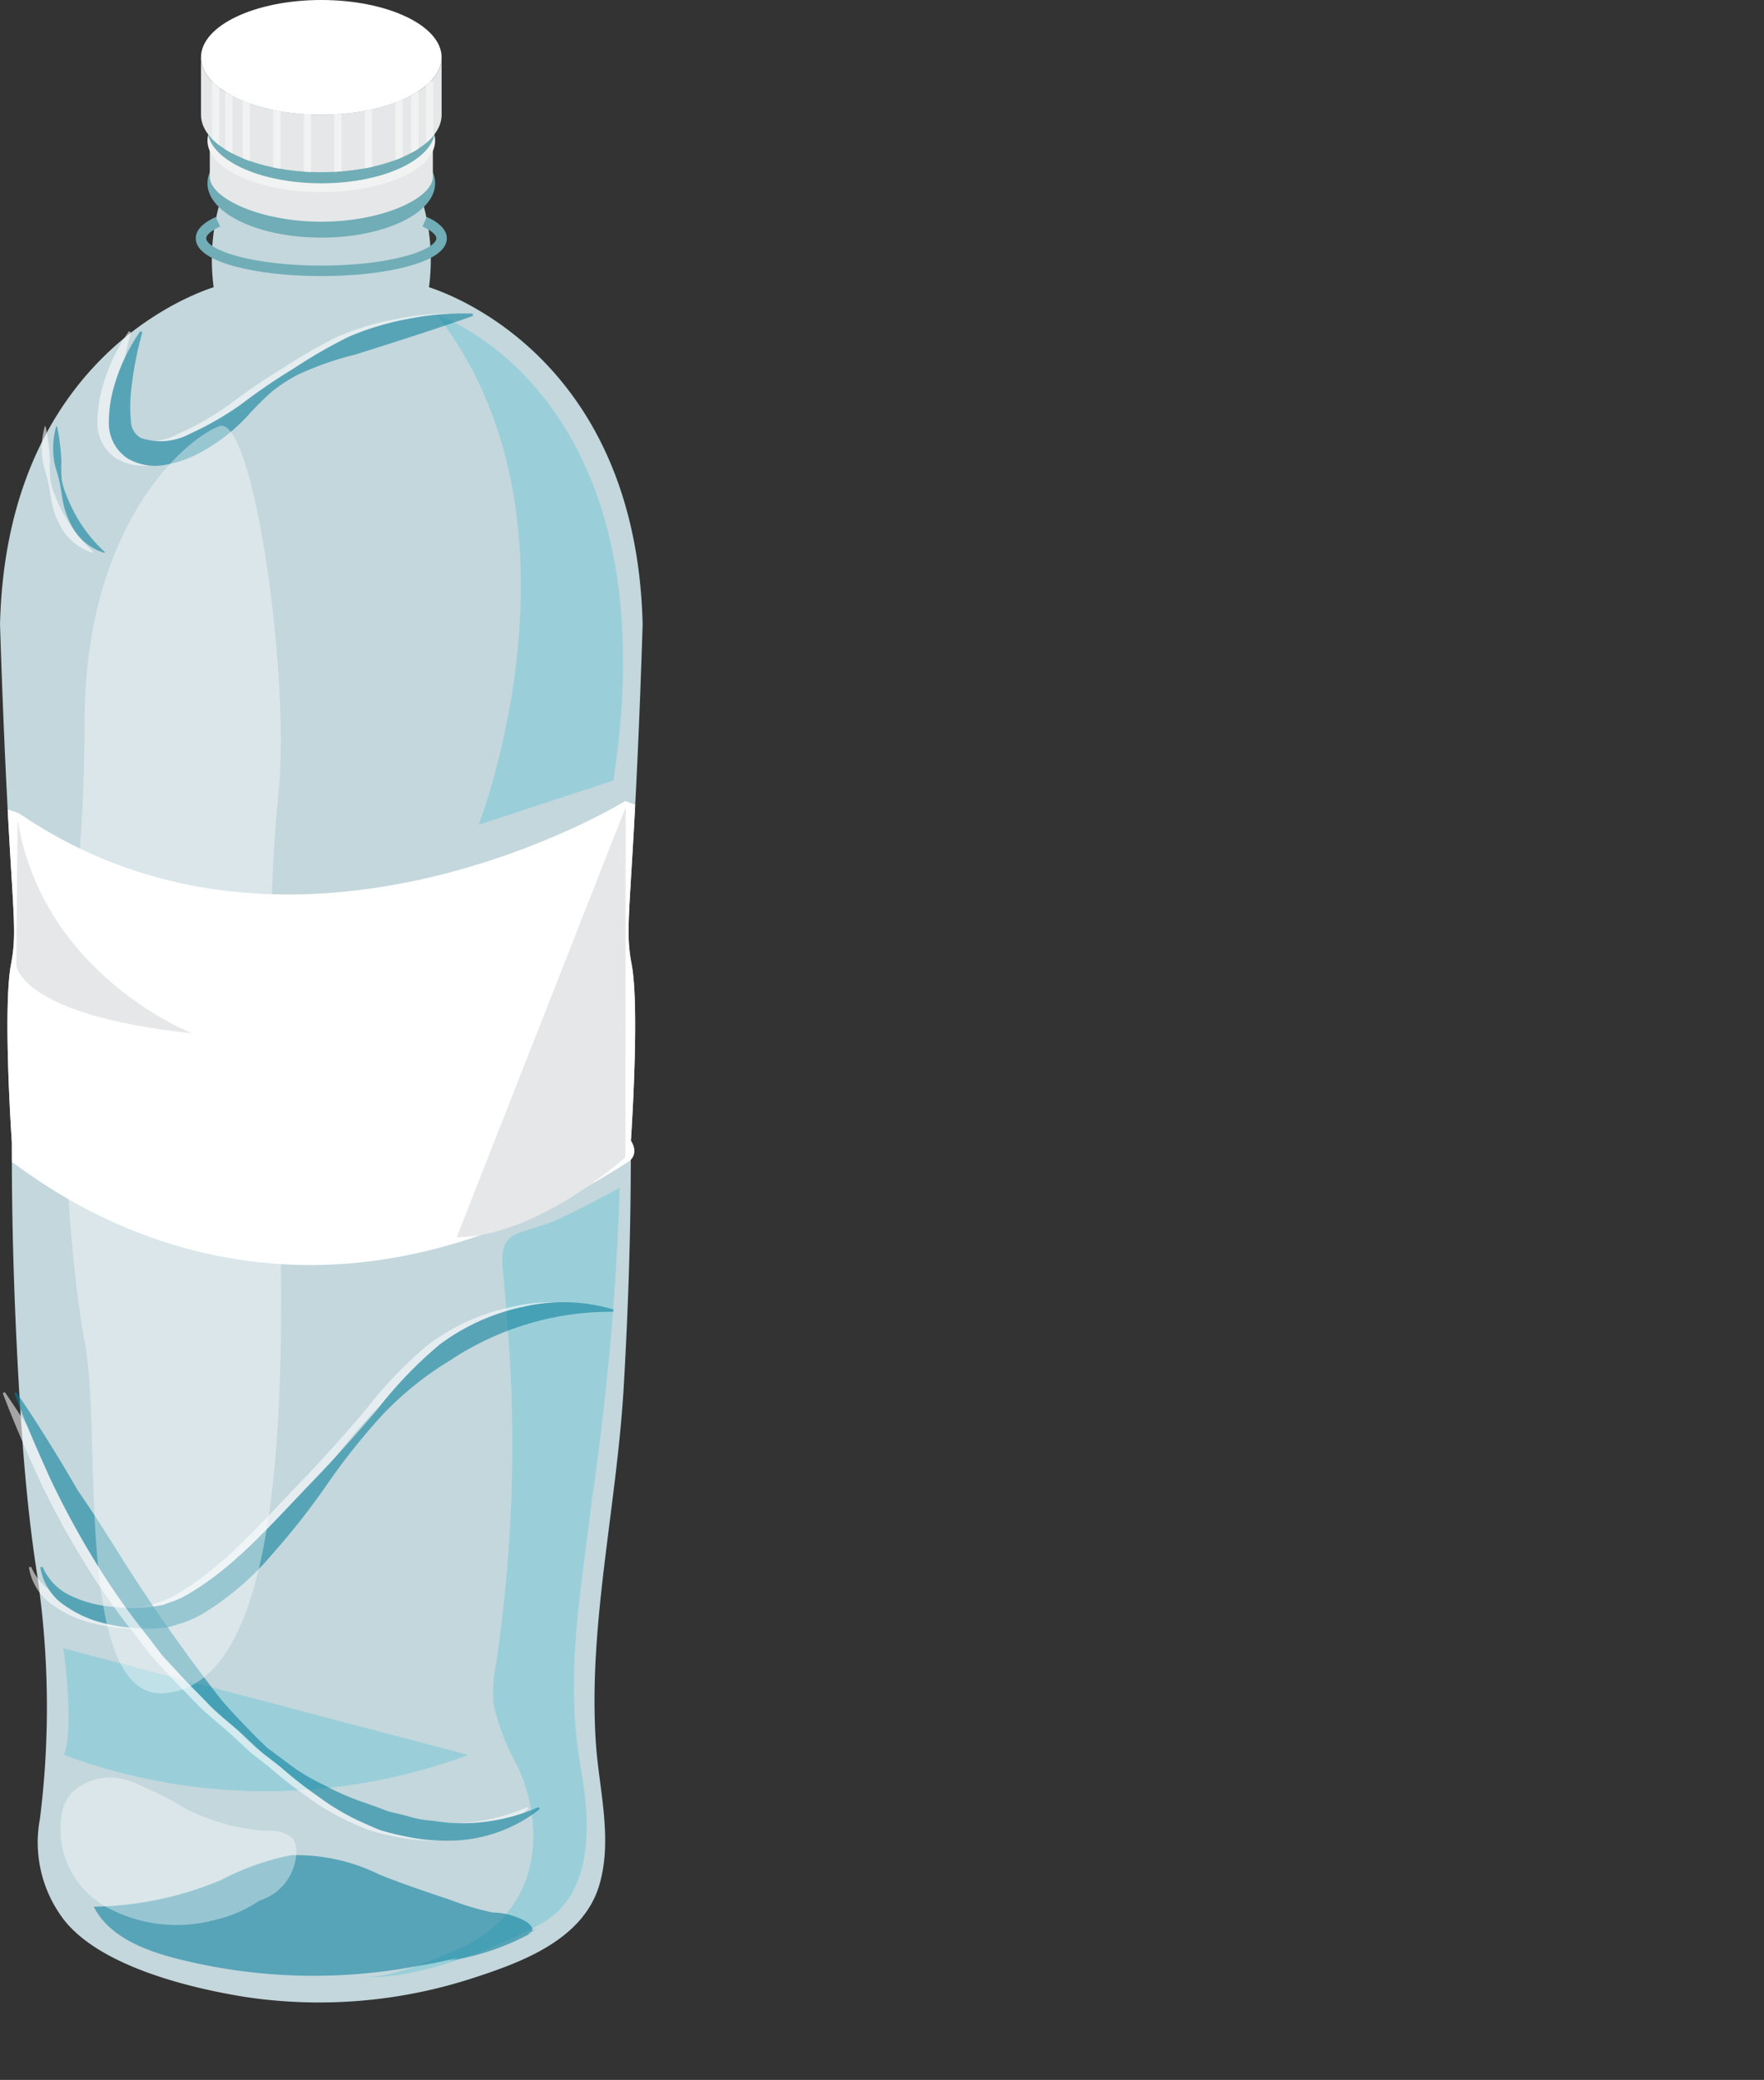 <svg id="e14bd764-b16d-4f2e-870f-5f5fa9f48d02" data-name="Layer 1" xmlns="http://www.w3.org/2000/svg" xmlns:xlink="http://www.w3.org/1999/xlink" viewBox="0 0 95.55 112.63"><rect x="0" y="0" width="95.55" height="112.63" fill="#333333" stroke="none"/><defs><style>.bdcb1fa7-7fca-4d0a-94ef-93785627b188,.e5a8a040-6616-4070-b233-950ad832f9f1,.ffea9609-0069-4585-9aaf-edd92c2d3ba9{fill:none;}.fae26ff7-9c82-4bf5-8aa0-1d19189e3142{fill:#c3d7dc;stroke:#c3d7dc;}.b8daca02-ba6e-431e-acb0-5045fb458777,.bdcb1fa7-7fca-4d0a-94ef-93785627b188,.e5a8a040-6616-4070-b233-950ad832f9f1,.fae26ff7-9c82-4bf5-8aa0-1d19189e3142{stroke-miterlimit:10;}.b8daca02-ba6e-431e-acb0-5045fb458777,.fae26ff7-9c82-4bf5-8aa0-1d19189e3142{stroke-width:0.582px;}.a06048e3-2edf-43b0-b1e7-c0774c129481,.b8daca02-ba6e-431e-acb0-5045fb458777,.f3bcc5ed-18be-4f30-8672-182e64dda3dc{fill:#fff;}.b8daca02-ba6e-431e-acb0-5045fb458777{stroke:#fff;}.bddf3800-49ab-46f5-bbcc-ff6199d61414{fill:#9acfda;}.a1b28e05-0937-4703-8571-6d4bb6bd6cac,.baaed9af-6715-45f0-b30d-6678d1d00c22{fill:#037c99;}.baaed9af-6715-45f0-b30d-6678d1d00c22,.eb04b59e-2541-4071-a47d-9b09df08ebaf{opacity:0.56;}.f3bcc5ed-18be-4f30-8672-182e64dda3dc{opacity:0.38;}.e5a8a040-6616-4070-b233-950ad832f9f1{stroke:#70adb6;stroke-width:0.567px;}.f8545030-eb2d-45d2-b3cb-aace5fca1d3c{fill:#70adb6;}.b1ca0d9a-d95b-4184-942d-6846a1255f0c{fill:#e6e7e8;}.ab8164db-f80a-4892-b54d-7edd3c4ec6c6{fill:#f1f2f2;}.b1e41cc4-ad1c-401b-a9eb-266687151a9f{clip-path:url(#b34c956d-ba31-4493-a607-1c195e38a7ea);}.bdcb1fa7-7fca-4d0a-94ef-93785627b188{stroke:#f1f2f2;stroke-width:0.393px;}</style><clipPath id="b34c956d-ba31-4493-a607-1c195e38a7ea"><path class="ffea9609-0069-4585-9aaf-edd92c2d3ba9" d="M10.887,3.108h0c0,1.717,2.918,3.108,6.517,3.108s6.517-1.392,6.517-3.108h0V6.216c0,1.717-2.918,3.108-6.517,3.108s-6.517-1.392-6.517-3.108V3.108Z"/></clipPath></defs><title>Artboard 30</title><path class="fae26ff7-9c82-4bf5-8aa0-1d19189e3142" d="M25.608,106.812A26.63,26.63,0,0,1,13.28,107.842c-2.947-.474-7.6-1.617-9.539-4a6.595,6.595,0,0,1-1.289-5.313c.13-1.045.226-2.076.289-3.1A49.345,49.345,0,0,0,2.244,84.855c-.496-3.281-.746-6.606-.937-9.931C1.058,70.587.921,66.222.932,61.849c0,0-.499-7.21-.048-9.587.455-2.399-.098-3.057-.592-18.44C.652,18.73,11.896,15.758,11.896,15.758a11.024,11.024,0,0,1,.241-4.519H22.673a11.02,11.02,0,0,1,.241,4.519s11.244,2.972,11.605,18.063c-.494,15.383-1.047,16.041-.592,18.44.45,2.377-.048,9.587-.048,9.587.011,4.414-.128,8.82-.382,13.198-.382,6.584-1.946,12.961-1.508,19.401.167,2.45.912,5.141.192,7.558C31.354,104.782,28.201,105.969,25.608,106.812Z"/><path class="b8daca02-ba6e-431e-acb0-5045fb458777" d="M.95,44.337c15.102,10.24,32.946-.641,32.946-.641s.076.028.209.08c-.315,5.942-.505,6.77-.18,8.486.451,2.377-.048,9.587-.048,9.587s.439.533-.002.817C16.053,74.153,3.396,64.516.935,62.773c-.003-.589-.003-.924-.003-.924S.433,54.639.883,52.262c.316-1.67.145-2.502-.155-8.021A1.3,1.3,0,0,1,.95,44.337Z"/><path class="bddf3800-49ab-46f5-bbcc-ff6199d61414" d="M23.664,17.046S36.457,21.283,33.226,42.263l-7.298,2.399S32.352,28.215,23.664,17.046Z"/><path class="bddf3800-49ab-46f5-bbcc-ff6199d61414" d="M33.568,64.325A150.727,150.727,0,0,1,32.052,81.281c-.601,5.039-1.476,9.513-.589,14.477.489,2.737.785,6.719-2.095,8.381-1.585.915-6.648,3.199-9.806,2.894,1.531.147,3.867-.887,5.214-1.465,4.149-1.781,4.967-6.019,3.315-9.814a13.157,13.157,0,0,1-1.362-3.466,7.808,7.808,0,0,1,.15-2.251,80.441,80.441,0,0,0,.576-18.717c-.062-.881-.144-1.762-.226-2.643-.188-2.029.776-1.801,2.561-2.466C30.729,65.862,33.568,64.325,33.568,64.325Z"/><path class="baaed9af-6715-45f0-b30d-6678d1d00c22" d="M24.374,106.168a13.484,13.484,0,0,0,3.694-1.133c.677-.336,1.088-.449.478-.952a3.826,3.826,0,0,0-1.861-.519,14.858,14.858,0,0,1-2.267-.672c-1.282-.435-2.576-.862-3.832-1.366A10.2,10.2,0,0,0,15.768,100.462a13.917,13.917,0,0,0-3.787,1.34A18.471,18.471,0,0,1,5.081,103.251c.795,1.585,2.677,2.341,4.438,2.797a30.094,30.094,0,0,0,13.003.43,27.493,27.493,0,0,0,5.054-1.305,7.143,7.143,0,0,0,1.602-.822l-.449.316"/><path class="bddf3800-49ab-46f5-bbcc-ff6199d61414" d="M3.433,89.259s.619,4.275.032,5.774a31.531,31.531,0,0,0,21.901,0"/><g class="eb04b59e-2541-4071-a47d-9b09df08ebaf"><path class="a06048e3-2edf-43b0-b1e7-c0774c129481" d="M32.594,71.034A15.749,15.749,0,0,0,23.778,73.656a17.651,17.651,0,0,0-3.676,2.955,35.231,35.231,0,0,0-2.995,3.758,38.945,38.945,0,0,1-3,3.815,15.309,15.309,0,0,1-3.794,3.233,5.675,5.675,0,0,1-1.206.516l-.638.195-.683.059a9.625,9.625,0,0,1-2.529-.232,6.211,6.211,0,0,1-2.341-.995,3.056,3.056,0,0,1-1.35-2.094l.123-.016a3.036,3.036,0,0,0,1.556,1.577,6.203,6.203,0,0,0,2.177.575,8.594,8.594,0,0,0,2.26-.002c.172-.029.341-.062.512-.083l.503-.183a4.485,4.485,0,0,0,.98-.471c2.583-1.523,4.682-4.042,6.91-6.324,1.108-1.165,2.175-2.366,3.219-3.594a22.776,22.776,0,0,1,3.396-3.538,11.501,11.501,0,0,1,4.52-2.037,9.515,9.515,0,0,1,4.903.146Z"/><path class="a1b28e05-0937-4703-8571-6d4bb6bd6cac" d="M33.213,71.034a15.749,15.749,0,0,0-8.816,2.622,17.651,17.651,0,0,0-3.676,2.955A35.23,35.23,0,0,0,17.725,80.368a38.945,38.945,0,0,1-3,3.815,15.309,15.309,0,0,1-3.794,3.233,5.675,5.675,0,0,1-1.206.516l-.638.195-.683.059a9.625,9.625,0,0,1-2.529-.232,6.211,6.211,0,0,1-2.341-.995,3.056,3.056,0,0,1-1.35-2.094l.123-.016A3.036,3.036,0,0,0,3.861,86.425a6.203,6.203,0,0,0,2.177.575,8.594,8.594,0,0,0,2.26-.002c.172-.029.341-.062.512-.083l.503-.183a4.485,4.485,0,0,0,.98-.471c2.583-1.523,4.682-4.042,6.91-6.324,1.108-1.165,2.175-2.366,3.219-3.594a22.776,22.776,0,0,1,3.396-3.538A11.501,11.501,0,0,1,28.338,70.768a9.515,9.515,0,0,1,4.903.146Z"/></g><g class="eb04b59e-2541-4071-a47d-9b09df08ebaf"><path class="a06048e3-2edf-43b0-b1e7-c0774c129481" d="M28.625,97.959a7.963,7.963,0,0,1-4.803,1.713,10.507,10.507,0,0,1-2.593-.254,12.981,12.981,0,0,1-1.264-.319c-.402-.158-.794-.343-1.189-.517a13.172,13.172,0,0,1-2.194-1.327,21.293,21.293,0,0,1-1.993-1.563l-.995-.774-.924-.853c-.607-.577-1.293-1.082-1.889-1.675-.582-.605-1.185-1.196-1.754-1.82l-.862-.93L7.403,88.635a38.225,38.225,0,0,1-2.901-4.131,46.788,46.788,0,0,1-2.398-4.43C1.412,78.543.741,77.005.149,75.438l.111-.054c.957,1.386,1.834,2.802,2.691,4.225l.629,1.074.694,1.032c.466.686.895,1.392,1.344,2.086A92.74,92.74,0,0,0,11.278,91.93c.524.639,1.101,1.232,1.678,1.828.288.299.585.588.884.875l.995.742a11.012,11.012,0,0,0,2.104,1.291,13.956,13.956,0,0,0,2.238.968c.379.138.76.265,1.131.418.381.121.775.184,1.158.296a5.33,5.33,0,0,0,1.169.231c.394.039.79.114,1.187.135a10.305,10.305,0,0,0,4.73-.854Z"/><path class="a1b28e05-0937-4703-8571-6d4bb6bd6cac" d="M29.243,97.959a7.963,7.963,0,0,1-4.803,1.713,10.507,10.507,0,0,1-2.593-.254,12.981,12.981,0,0,1-1.264-.319c-.402-.158-.794-.343-1.189-.517a13.172,13.172,0,0,1-2.194-1.327,21.294,21.294,0,0,1-1.993-1.563l-.995-.774-.924-.853c-.607-.577-1.293-1.082-1.889-1.675-.582-.605-1.185-1.196-1.754-1.82l-.862-.93L8.022,88.635a38.227,38.227,0,0,1-2.901-4.131,46.79,46.79,0,0,1-2.398-4.43C2.031,78.543,1.359,77.005.768,75.438l.111-.054C1.836,76.77,2.713,78.185,3.57,79.608l.629,1.074.694,1.032c.466.686.895,1.392,1.344,2.086a92.741,92.741,0,0,0,5.659,8.129c.524.639,1.101,1.232,1.678,1.828.288.299.585.588.884.875l.995.742a11.012,11.012,0,0,0,2.104,1.291,13.955,13.955,0,0,0,2.238.968c.379.138.76.265,1.131.418.381.121.775.184,1.158.296a5.329,5.329,0,0,0,1.169.231c.394.039.79.114,1.187.135a10.305,10.305,0,0,0,4.73-.854Z"/></g><g class="eb04b59e-2541-4071-a47d-9b09df08ebaf"><path class="a06048e3-2edf-43b0-b1e7-c0774c129481" d="M25,17.108c-2.153.761-4.258,1.422-6.367,2.091a16.689,16.689,0,0,0-3.146,1.105,8.403,8.403,0,0,0-1.39.913A16.638,16.638,0,0,0,12.904,22.394a9.765,9.765,0,0,1-2.769,2.16,6.041,6.041,0,0,1-1.764.61,2.969,2.969,0,0,1-2.068-.332A2.283,2.283,0,0,1,5.278,22.884a6.908,6.908,0,0,1,.238-1.799,9.953,9.953,0,0,1,1.466-3.149l.111.055a19.023,19.023,0,0,0-.617,3.262,8.063,8.063,0,0,0,0,1.566,1.071,1.071,0,0,0,.526.893,3.322,3.322,0,0,0,2.648-.214,16.43,16.43,0,0,0,2.81-1.614,32.33,32.33,0,0,1,2.83-1.929,27.735,27.735,0,0,1,2.986-1.721,15.215,15.215,0,0,1,3.289-.979,14.673,14.673,0,0,1,3.42-.27Z"/><path class="a1b28e05-0937-4703-8571-6d4bb6bd6cac" d="M25.618,17.108c-2.153.761-4.258,1.422-6.367,2.091a16.688,16.688,0,0,0-3.146,1.105,8.402,8.402,0,0,0-1.39.913A16.636,16.636,0,0,0,13.523,22.394a9.765,9.765,0,0,1-2.769,2.16,6.041,6.041,0,0,1-1.764.61,2.969,2.969,0,0,1-2.068-.332A2.283,2.283,0,0,1,5.896,22.884a6.908,6.908,0,0,1,.238-1.799,9.953,9.953,0,0,1,1.466-3.149l.111.055A19.022,19.022,0,0,0,7.093,21.253a8.063,8.063,0,0,0,0,1.566,1.071,1.071,0,0,0,.526.893A3.322,3.322,0,0,0,10.267,23.498a16.429,16.429,0,0,0,2.81-1.614,32.332,32.332,0,0,1,2.83-1.929,27.734,27.734,0,0,1,2.986-1.721,15.215,15.215,0,0,1,3.289-.979,14.673,14.673,0,0,1,3.42-.27Z"/></g><g class="eb04b59e-2541-4071-a47d-9b09df08ebaf"><path class="a06048e3-2edf-43b0-b1e7-c0774c129481" d="M2.473,23.086a12.266,12.266,0,0,1,.233,1.897,8.139,8.139,0,0,0,.016.958,3.698,3.698,0,0,0,.272.912A8.035,8.035,0,0,0,5.062,29.897l-.021.042A2.963,2.963,0,0,1,3.445,28.772a4.486,4.486,0,0,1-.695-1.849c-.058-.322-.096-.642-.176-.955-.069-.314-.188-.624-.252-.945a4.419,4.419,0,0,1,.104-1.94Z"/><path class="a1b28e05-0937-4703-8571-6d4bb6bd6cac" d="M3.092,23.086a12.268,12.268,0,0,1,.233,1.897,8.139,8.139,0,0,0,.016.958,3.697,3.697,0,0,0,.272.912A8.035,8.035,0,0,0,5.68,29.897l-.021.042A2.963,2.963,0,0,1,4.064,28.772a4.486,4.486,0,0,1-.695-1.849c-.058-.322-.096-.642-.176-.955-.069-.314-.188-.624-.252-.945a4.419,4.419,0,0,1,.104-1.94Z"/></g><path class="f3bcc5ed-18be-4f30-8672-182e64dda3dc" d="M15.089,42.922A78.82,78.82,0,0,0,14.75,53.483c.374,12.784,2.369,37.526-5.823,38.204-4.959.41-3.394-14.163-4.332-18.97-.814-4.167-1.642-15.234-.751-21.923a94.844,94.844,0,0,0,.736-11.883c.072-10.396,5.313-15.044,7.279-15.826C13.734,22.339,15.739,36.746,15.089,42.922Z"/><path class="f3bcc5ed-18be-4f30-8672-182e64dda3dc" d="M15.716,100.449c-.266,1.879-2.234,3.103-4.143,3.537a7.943,7.943,0,0,1-5.919-.778,4.822,4.822,0,0,1-2.289-5.105,2.61,2.61,0,0,1,.496-1.008,3.051,3.051,0,0,1,3.171-.649A19.152,19.152,0,0,1,10.097,97.963a11.213,11.213,0,0,0,4.469,1.181A1.7,1.7,0,0,1,15.839,99.54a1.138,1.138,0,0,1,.213.706,2.828,2.828,0,0,1-2.072,2.694"/><path class="e5a8a040-6616-4070-b233-950ad832f9f1" d="M11.804,12.008c-.582.263-.917.571-.917.9,0,.971,2.918,1.759,6.517,1.759s6.517-.787,6.517-1.759c0-.33-.336-.638-.92-.902"/><ellipse class="f8545030-eb2d-45d2-b3cb-aace5fca1d3c" cx="17.404" cy="9.926" rx="6.166" ry="2.941"/><path class="b1ca0d9a-d95b-4184-942d-6846a1255f0c" d="M11.364,7.845h0c0,1.149,2.705,2.08,6.041,2.08s6.041-.931,6.041-2.08h0V9.575c0,1.149-2.705,2.431-6.041,2.431S11.364,10.724,11.364,9.575V7.845Z"/><ellipse class="ab8164db-f80a-4892-b54d-7edd3c4ec6c6" cx="17.404" cy="7.615" rx="6.166" ry="2.787"/><ellipse class="f8545030-eb2d-45d2-b3cb-aace5fca1d3c" cx="17.404" cy="6.985" rx="6.166" ry="2.941"/><ellipse class="a06048e3-2edf-43b0-b1e7-c0774c129481" cx="17.404" cy="3.108" rx="6.517" ry="3.108"/><path class="b1ca0d9a-d95b-4184-942d-6846a1255f0c" d="M10.887,3.108h0c0,1.717,2.918,3.108,6.517,3.108s6.517-1.392,6.517-3.108h0V6.216c0,1.717-2.918,3.108-6.517,3.108s-6.517-1.392-6.517-3.108V3.108Z"/><g class="b1e41cc4-ad1c-401b-a9eb-266687151a9f"><line class="bdcb1fa7-7fca-4d0a-94ef-93785627b188" x1="23.27" y1="4.412" x2="23.27" y2="11.48"/><line class="bdcb1fa7-7fca-4d0a-94ef-93785627b188" x1="21.615" y1="4.412" x2="21.615" y2="11.48"/><line class="bdcb1fa7-7fca-4d0a-94ef-93785627b188" x1="19.961" y1="4.412" x2="19.961" y2="11.48"/><line class="bdcb1fa7-7fca-4d0a-94ef-93785627b188" x1="18.307" y1="4.412" x2="18.307" y2="11.48"/><line class="bdcb1fa7-7fca-4d0a-94ef-93785627b188" x1="16.653" y1="4.412" x2="16.653" y2="11.48"/><line class="bdcb1fa7-7fca-4d0a-94ef-93785627b188" x1="14.998" y1="4.412" x2="14.998" y2="11.48"/><line class="bdcb1fa7-7fca-4d0a-94ef-93785627b188" x1="13.344" y1="4.412" x2="13.344" y2="11.48"/><line class="bdcb1fa7-7fca-4d0a-94ef-93785627b188" x1="11.69" y1="4.412" x2="11.69" y2="11.48"/><line class="bdcb1fa7-7fca-4d0a-94ef-93785627b188" x1="22.468" y1="3.86" x2="22.468" y2="10.929"/><line class="bdcb1fa7-7fca-4d0a-94ef-93785627b188" x1="12.391" y1="3.76" x2="12.391" y2="10.828"/></g><path class="b1ca0d9a-d95b-4184-942d-6846a1255f0c" d="M33.896,43.696l-.021,18.97s-4.749,4.318-9.137,4.33Z"/><path class="b1ca0d9a-d95b-4184-942d-6846a1255f0c" d="M.95,44.337.883,52.262s.167,2.703,9.521,3.693C10.404,55.955,2.271,52.806.95,44.337Z"/></svg>